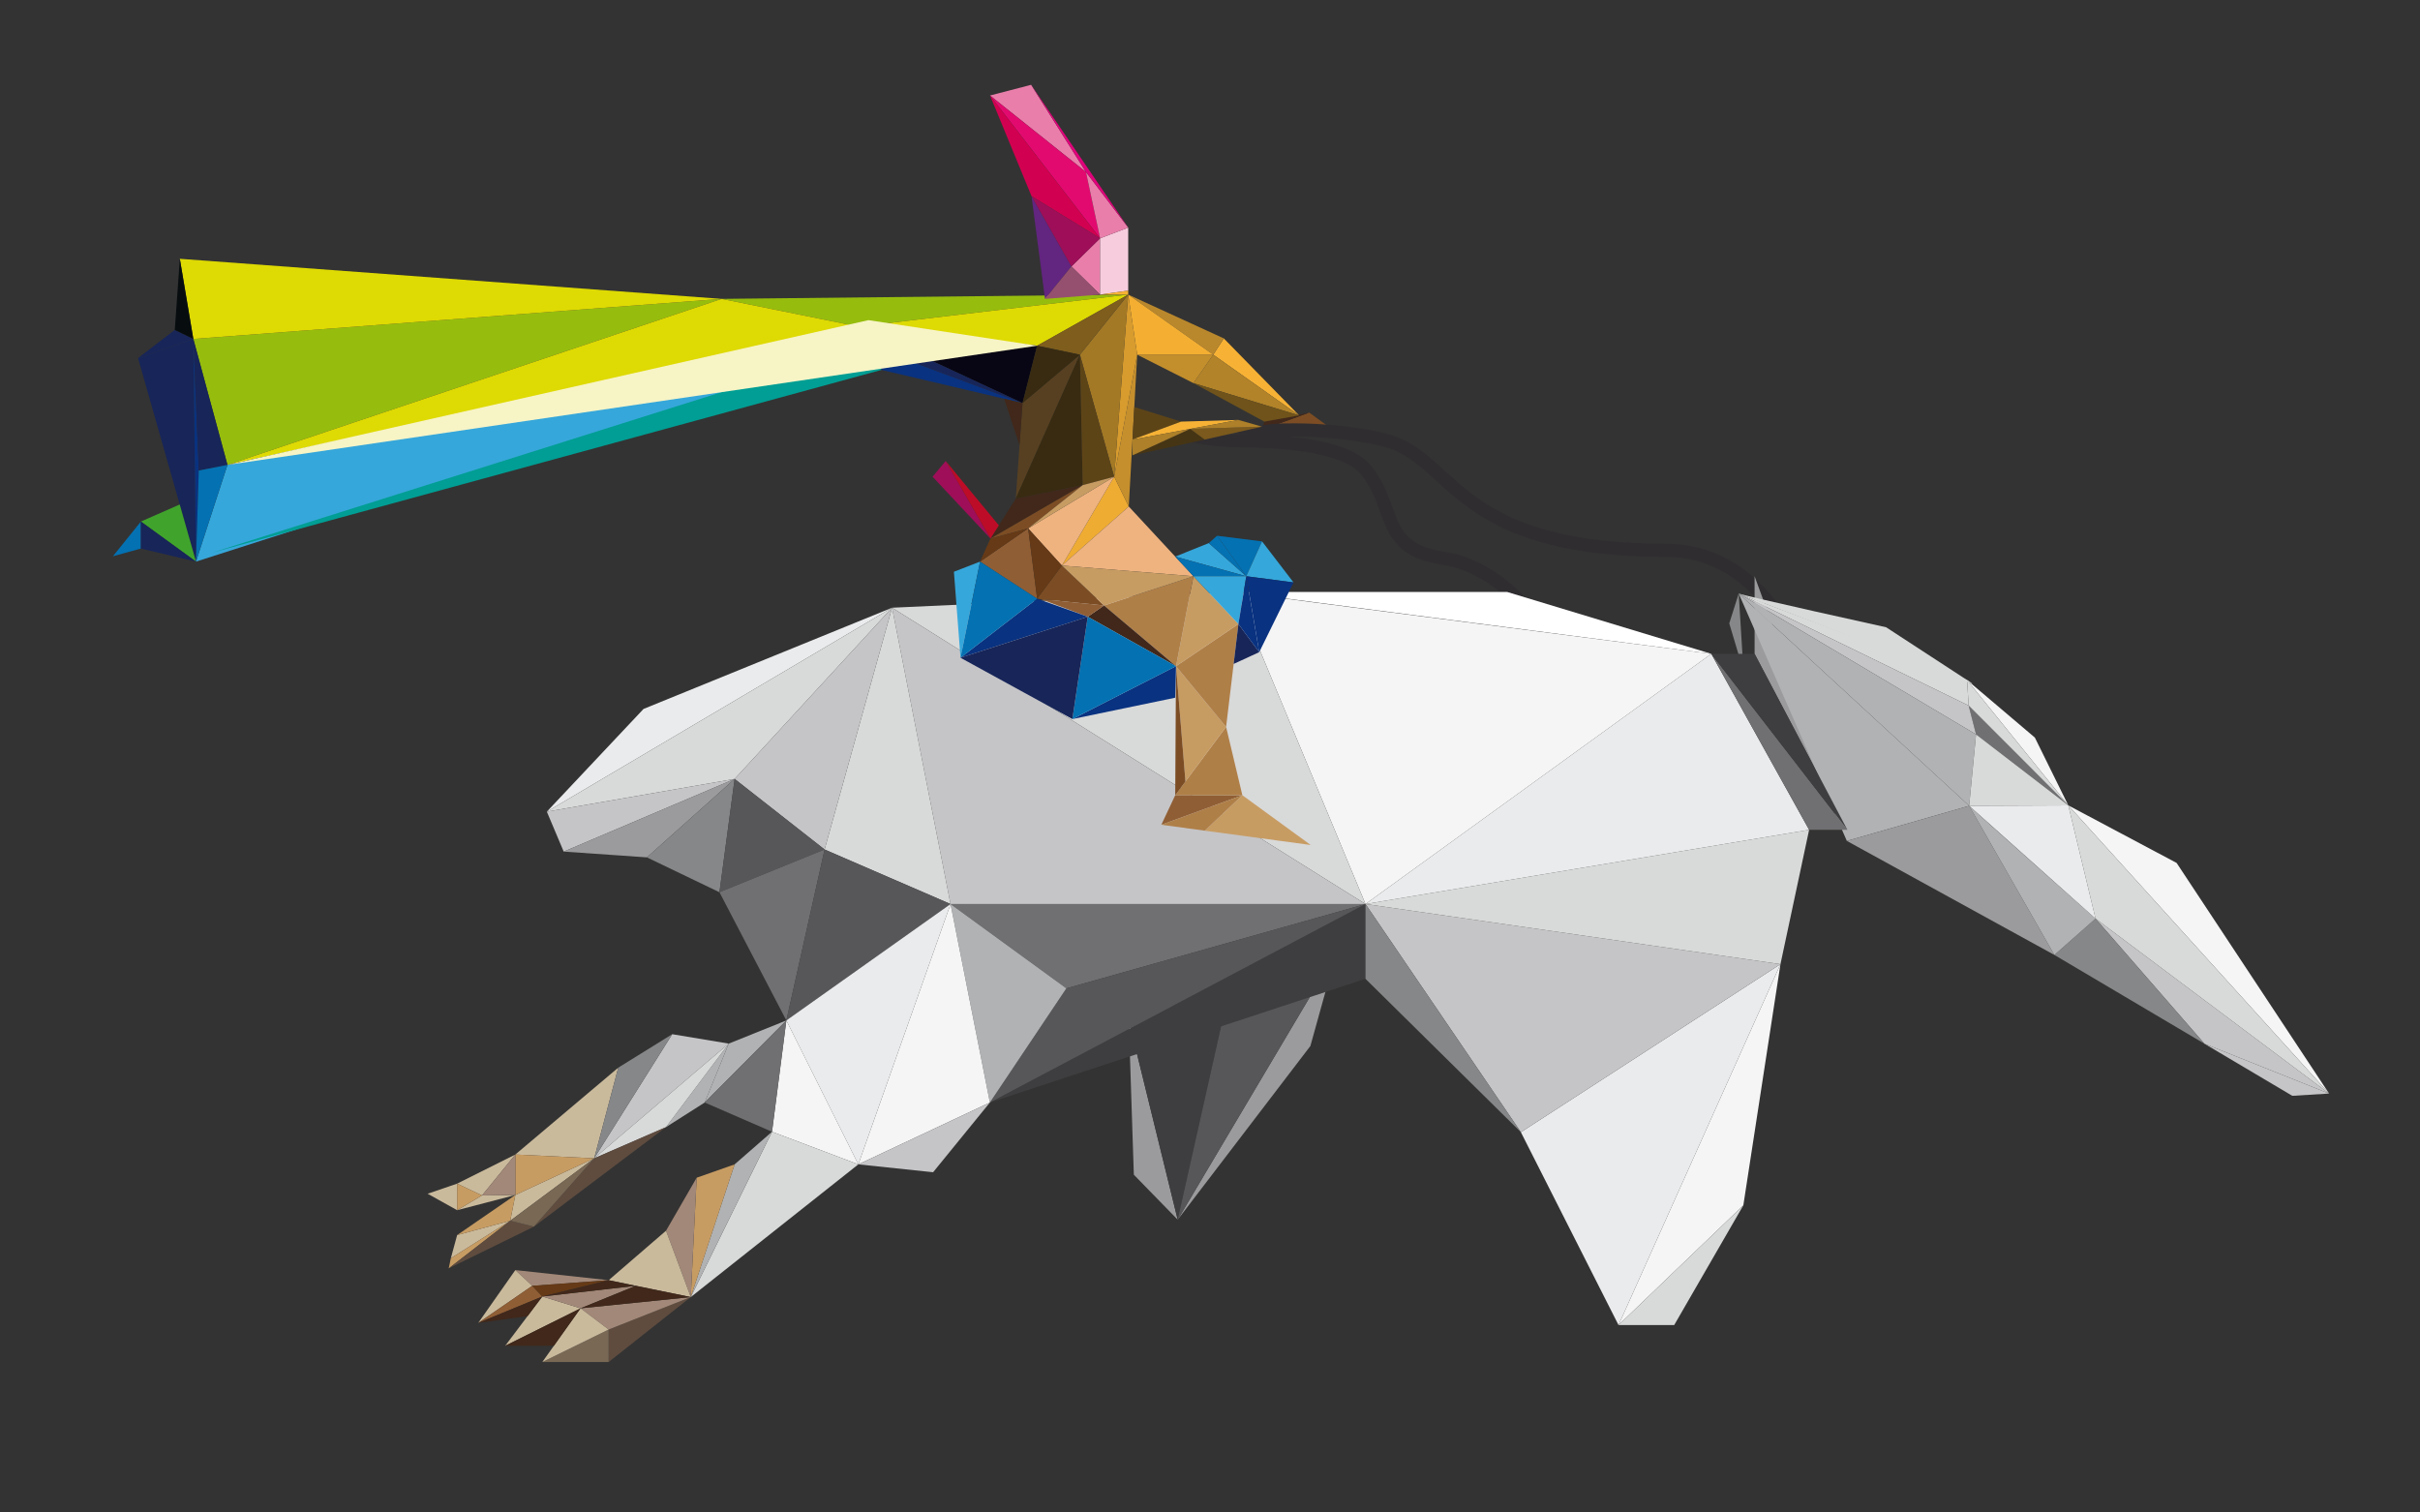 <svg version="1.1" xmlns="http://www.w3.org/2000/svg" xmlns:xlink="http://www.w3.org/1999/xlink" x="0" y="0" width="400" height="250" viewBox="0 0 400 250" enable-background="new 0 0 400 250" xml:space="preserve"><rect x="0" y="0" width="400" height="250" fill="#333333" stroke="none"/><g id="Capa_2"><g><polygon fill="#9B9B9D" points="186.575,168.676 187.411,194.17 194.66,201.605"/><polygon fill="#9B9B9D" points="220.909,157.369 216.594,172.891 194.66,201.605"/><polygon fill="#3E3D3F" points="186.575,168.676 203.287,163.174 194.66,201.605"/><polygon fill="#57575A" points="203.287,163.174 220.909,157.369 194.66,201.605"/></g><polygon fill="#F7B235" points="200.535,58.628 202.282,55.935 214.734,68.667"/><polygon fill="#7C4D24" points="216.408,68.201 221.055,71.59 208.603,71.033"/><polygon fill="#41281A" points="208.974,69.689 216.408,68.201 208.603,71.033"/><g><g><g><path fill="#302D30" d="M204.233,71.59c2.851,0.366,4.725,0.622,8.024,0.568l1.948,0l1.358,0.025l1.046,0.035l1.186,0.057 c0.8,0.044,1.622,0.102,2.46,0.178c1.677,0.151,3.421,0.369,5.197,0.682c0.889,0.155,1.784,0.336,2.683,0.543 c0.873,0.194,1.696,0.459,2.51,0.821c3.264,1.422,5.931,4.359,8.907,6.909c2.952,2.598,6.273,4.758,9.562,6.199 c3.284,1.464,6.466,2.328,9.176,2.899c5.438,1.103,9.003,1.21,8.997,1.246l2.459,0.16c0.786,0.04,1.744,0.079,2.849,0.105 l3.67,0.056c2.575,0.104,5.604,0.761,8.487,2.392c2.895,1.602,5.57,4.142,7.765,7.166c4.409,6.052,7.035,13.857,8.583,20.24 c0.514,2.121,0.858,3.88,1.028,4.758c0.606,3.25,1.242,5.036,2.2,7.746c0.425-2.848,0.524-4.821-0.062-8.147 c-0.165-0.9-0.513-2.699-1.037-4.872c-1.593-6.54-4.259-14.568-8.944-21.014c-2.334-3.216-5.243-6-8.466-7.783 c-3.209-1.815-6.616-2.553-9.458-2.663c-5.507-0.012-8.88-0.309-8.904-0.311c0.01-0.034-3.484-0.146-8.718-1.211 c-2.605-0.55-5.642-1.38-8.733-2.76c-3.103-1.365-6.177-3.359-9.021-5.86c-1.437-1.237-2.837-2.587-4.355-3.887 c-1.514-1.295-3.195-2.534-5.095-3.369c-0.939-0.42-1.939-0.739-2.906-0.954c-0.938-0.216-1.872-0.405-2.795-0.566 c-1.847-0.325-3.651-0.549-5.382-0.705c-0.864-0.078-1.711-0.137-2.535-0.183l-1.219-0.058l-1.075-0.035l-1.396-0.023 l-1.999,0.011C208.846,70.072,206.928,70.575,204.233,71.59z"/></g></g></g><g><g><g><path fill="#302D30" d="M196.721,73.078c2.829,0.518,4.708,0.831,8.019,0.85c0.68,0.007,1.875,0.021,3.364,0.08 c2.194,0.087,4.854,0.264,7.552,0.679c2.68,0.417,5.468,1.073,7.52,2.243c0.508,0.291,0.957,0.617,1.319,0.966 c0.339,0.322,0.682,0.777,0.985,1.198c0.602,0.849,1.048,1.677,1.387,2.396c0.667,1.443,0.979,2.423,0.988,2.417 c0.008,0.002,0.277,0.804,0.82,2.216c0.282,0.703,0.642,1.569,1.226,2.501c0.576,0.928,1.426,1.903,2.522,2.646 c1.091,0.748,2.368,1.27,3.677,1.619c0.655,0.175,1.322,0.312,1.991,0.42c0.66,0.103,1.217,0.201,1.822,0.354 c2.375,0.586,4.597,1.731,6.396,2.973c1.759,1.208,3.051,2.426,3.685,3.033c1.163,1.124,2.071,2.015,2.979,2.84 c0.901,0.833,1.809,1.591,2.841,2.589c-0.446-1.371-0.951-2.49-1.601-3.593c-0.657-1.098-1.475-2.185-2.703-3.396 c-0.671-0.655-2.047-1.961-3.961-3.279c-1.958-1.352-4.416-2.629-7.106-3.293c-0.656-0.168-1.384-0.295-2.003-0.39 c-0.608-0.098-1.203-0.221-1.773-0.373c-1.142-0.303-2.179-0.738-3.009-1.307c-1.677-1.124-2.438-2.849-2.958-4.147 c-0.507-1.31-0.799-2.17-0.804-2.164c-0.013,0.003-0.319-0.985-1.06-2.596c-0.376-0.8-0.883-1.749-1.577-2.729 c-0.353-0.484-0.711-0.984-1.254-1.513c-0.521-0.501-1.112-0.922-1.736-1.281c-2.515-1.419-5.464-2.065-8.279-2.517 c-2.824-0.435-5.554-0.613-7.802-0.701c-1.524-0.057-2.744-0.067-3.438-0.067C201.378,71.767,199.465,72.208,196.721,73.078z"/></g></g></g><polygon fill="#9B9B9D" points="290.015,108.072 305.349,137.16 290.015,95.246"/><g><polygon fill="#F5F5F6" points="384.97,180.755 359.771,142.635 341.869,133.12"/><polygon fill="#C5C5C7" points="364.375,172.521 378.894,181.128 384.97,180.755"/><polygon fill="#C5C5C7" points="346.369,151.838 364.375,172.521 384.97,180.755"/><polygon fill="#D8D9D9" points="346.369,151.838 341.869,133.12 384.97,180.755"/><polygon fill="#F5F5F6" points="341.869,133.12 336.339,121.912 325.14,112.41"/><path fill="#D8D9D9" d="M287.39,98.1c0.581,0.337,24.366,5.582,24.366,5.582l14.354,9.362L287.39,98.1z"/><polygon fill="#707072" points="326.623,121.392 325.398,116.625 341.869,133.12"/><polygon fill="#D8D9D9" points="325.14,112.41 325.398,116.625 341.869,133.12"/><polygon fill="#868788" points="285.83,103.037 288.176,110.902 287.39,98.1"/><polygon fill="#D8D9D9" points="325.398,116.625 287.39,98.1 325.14,112.41"/><polygon fill="#C5C5C7" points="326.623,121.392 287.39,98.1 325.398,116.625"/><polygon fill="#B0B2B3" points="325.484,133.194 305.263,138.996 287.39,98.1"/><polygon fill="#9B9B9D" points="339.567,157.843 325.484,133.194 305.263,138.996"/><polygon fill="#868788" points="339.567,157.843 364.375,172.521 346.369,151.838"/><path fill="#B0B2B3" d="M325.484,133.194c0.499,0.526,20.885,18.644,20.885,18.644l-6.802,6.005L325.484,133.194z"/><polygon fill="#B0B2B3" points="325.484,133.194 326.623,121.392 287.39,98.1"/><polygon fill="#D8D9D9" points="325.484,133.194 341.869,133.12 326.623,121.392"/><polygon fill="#EAEBEC" points="325.484,133.194 346.369,151.838 341.869,133.12"/></g><polygon fill="#F5F5F6" points="267.524,219.023 288.155,199.229 294.29,159.369"/><polygon fill="#D8D9D9" points="276.725,219.023 288.155,199.229 267.524,219.023"/><polygon fill="#EAEBEC" points="251.385,187.141 294.29,159.369 267.524,219.023"/><polygon fill="#C5C5C7" points="225.702,149.43 294.29,159.369 251.385,187.141"/><polygon fill="#D8D9D9" points="299.029,137.16 294.29,159.369 225.702,149.43"/><polygon fill="#EAEBEC" points="282.858,108.072 299.029,137.16 225.702,149.43"/><path fill="#F5F5F6" d="M204.233,97.848c1.395,0.278,78.625,10.224,78.625,10.224l-57.156,41.358L204.233,97.848z"/><polygon fill="#FFF" points="249.122,97.848 204.233,97.848 282.858,108.072"/><polygon fill="#707072" points="282.858,108.072 305.349,137.16 299.029,137.16"/><polygon fill="#3E3D3F" points="282.858,108.072 290.015,108.072 305.349,137.16"/><polygon fill="#D8D9D9" points="147.448,100.452 204.233,97.848 225.702,149.43"/><polygon fill="#3E3D3F" points="163.619,182.236 225.702,149.43 225.702,161.791"/><polygon fill="#868788" points="251.385,187.141 225.702,161.791 225.702,149.43"/><polygon fill="#EAEBEC" points="106.37,117.181 147.448,100.452 90.385,134.16"/><polygon fill="#D8D9D9" points="121.426,128.75 90.385,134.16 147.448,100.452"/><polygon fill="#C5C5C7" points="157.113,149.43 225.702,149.43 147.448,100.452"/><polygon fill="#D8D9D9" points="136.296,140.414 157.113,149.43 147.448,100.452"/><polygon fill="#C5C5C7" points="121.426,128.75 136.296,140.414 147.448,100.452"/><polygon fill="#C5C5C7" points="93.173,140.762 90.385,134.16 121.426,128.75"/><polygon fill="#9B9B9D" points="106.928,141.717 93.173,140.762 121.426,128.75"/><polygon fill="#868788" points="118.917,147.479 121.426,128.75 106.928,141.717"/><polygon fill="#57575A" points="118.917,147.479 136.296,140.414 121.426,128.75"/><polygon fill="#707072" points="129.977,168.668 136.296,140.414 118.917,147.479"/><polygon fill="#57575A" points="157.113,149.43 129.977,168.668 136.296,140.414"/><polygon fill="#707072" points="176.259,163.369 225.702,149.43 157.113,149.43"/><polygon fill="#57575A" points="163.619,182.236 176.259,163.369 225.702,149.43"/><polygon fill="#B0B2B3" points="157.113,149.43 163.619,182.236 176.259,163.369"/><polygon fill="#F5F5F6" points="141.872,192.459 163.619,182.236 157.113,149.43"/><polygon fill="#C5C5C7" points="141.872,192.459 154.232,193.76 163.619,182.236"/><polygon fill="#EAEBEC" points="129.977,168.668 141.872,192.459 157.113,149.43"/><polygon fill="#F5F5F6" points="127.606,187.068 129.977,168.668 141.872,192.459"/><polygon fill="#D8D9D9" points="114.177,214.393 127.606,187.068 141.872,192.459"/><polygon fill="#B0B2B3" points="127.606,187.068 121.426,192.459 114.177,214.393"/><polygon fill="#C79C63" points="115.153,194.666 121.426,192.459 114.177,214.393"/><path fill="#C5C5C7" d="M102.652,211.605"/><polygon fill="#A28878" points="110.087,203.426 115.153,194.666 114.177,214.393"/><polygon fill="#CABA9C" points="100.607,211.605 110.087,203.426 114.177,214.393"/><polygon fill="#5F4C3F" points="100.607,225.127 114.177,214.393 100.607,219.758"/><polygon fill="#786854" points="89.642,225.127 100.607,219.758 100.607,225.127"/><polygon fill="#A28878" points="114.177,214.393 95.961,216.252 100.607,219.758"/><polygon fill="#CABA9C" points="89.642,225.127 95.961,216.252 100.607,219.758"/><polygon fill="#A28878" points="85.18,209.934 100.607,211.605 87.968,212.535"/><polygon fill="#CABA9C" points="79.046,218.668 85.18,209.934 87.968,212.535"/><polygon fill="#CABA9C" points="89.642,214.299 95.961,216.252 83.507,222.443"/><polygon fill="#A28878" points="105.069,212.535 89.642,214.299 95.961,216.252"/><polygon fill="#41281A" points="83.507,222.443 91.552,222.443 95.961,216.252"/><polygon fill="#41281A" points="105.069,212.535 114.177,214.393 95.961,216.252"/><polygon fill="#905E35" points="79.046,218.668 89.642,214.299 87.968,212.535"/><polygon fill="#663A16" points="100.607,211.605 87.968,212.535 89.642,214.299"/><polygon fill="#41281A" points="100.607,211.605 105.069,212.535 89.642,214.299"/><polygon fill="#41281A" points="87.198,217.543 79.046,218.668 89.642,214.299"/><polygon fill="#CABA9C" points="102.189,176.475 98.215,191.459 85.18,190.832"/><polygon fill="#CABA9C" points="75.562,200.033 70.683,197.314 75.562,195.643"/><polygon fill="#CABA9C" points="79.674,197.594 85.18,190.832 75.562,195.643"/><polygon fill="#CABA9C" points="84.344,201.775 75.562,204.146 74.516,207.979"/><polygon fill="#CABA9C" points="98.215,191.459 84.344,201.775 85.18,197.523"/><polygon fill="#CABA9C" points="75.562,200.033 79.674,197.594 85.18,197.523"/><path fill="#CABA9C" d="M129.977,168.668"/><polygon fill="#B0B2B3" points="120.451,172.5 116.478,182.236 129.977,168.668"/><polygon fill="#C5C5C7" points="111.111,170.945 120.451,172.5 98.215,191.459"/><polygon fill="#B0B2B3" points="110.087,186.301 116.478,182.236 120.451,172.5"/><polygon fill="#D8D9D9" points="98.215,191.459 110.087,186.301 120.451,172.5"/><polygon fill="#C79C63" points="74.168,209.652 74.516,207.979 84.344,201.775"/><polygon fill="#C79C63" points="75.562,195.643 79.674,197.594 75.562,200.033"/><polygon fill="#C79C63" points="85.18,190.832 98.215,191.459 85.18,197.523"/><polygon fill="#C79C63" points="75.562,204.146 85.18,197.523 84.344,201.775"/><polygon fill="#A28878" points="85.18,190.832 85.18,197.523 79.674,197.594"/><polygon fill="#5F4C3F" points="88.248,202.752 110.087,186.301 98.215,191.459"/><polygon fill="#5F4C3F" points="74.168,209.652 88.248,202.752 84.344,201.775"/><polygon fill="#786854" points="88.248,202.752 98.215,191.459 84.344,201.775"/><polygon fill="#707072" points="116.478,182.236 127.606,187.068 129.977,168.668"/><polygon fill="#868788" points="102.189,176.475 111.111,170.945 98.215,191.459"/><polygon fill="#EFAC32" points="175.516,93.481 184.159,78.796 186.575,83.722"/><polygon fill="#EFB380" points="169.94,87.347 175.516,93.481 184.159,78.796"/><polygon fill="#EFB380" points="197.264,95.247 186.575,83.722 175.516,93.481"/><g><polygon fill="#96BD0D" points="31.955,56.025 119.269,49.401 37.598,76.843"/><polygon fill="#96BD0D" points="186.482,48.693 119.269,49.401 141.872,53.982"/><polygon fill="#DEDA03" points="171.43,57.144 141.872,53.982 186.482,48.693"/><polygon fill="#DEDA03" points="37.598,76.843 141.872,53.982 119.269,49.401"/><polygon fill="#DEDA03" points="29.725,42.777 31.955,56.025 119.269,49.401"/><polygon fill="#172559" points="22.821,59.185 32.394,92.83 31.955,56.025"/><polygon fill="#172559" points="28.888,54.539 22.821,59.185 31.955,56.025"/><polygon fill="#070D0F" points="28.888,54.539 29.725,42.777 31.955,56.025"/><polygon fill="#40A42C" points="23.286,86.209 29.707,83.387 32.394,92.83"/><polygon fill="#0471B2" points="18.665,91.943 23.286,86.209 23.286,90.67"/><polygon fill="#172559" points="23.286,90.67 32.394,92.83 23.286,86.209"/><polygon fill="#093280" points="32.394,92.83 32.858,77.774 31.955,56.025"/><polygon fill="#36A7DA" points="143.615,57.144 32.394,92.83 37.598,76.843"/><polygon fill="#093280" points="141.872,53.982 143.615,57.144 37.598,76.843"/><polygon fill="#093280" points="145.705,61.142 169.013,66.624 143.615,57.144"/><polygon fill="#080614" points="171.43,57.144 169.013,66.624 141.872,53.982"/><polygon fill="#172559" points="141.872,53.982 169.013,66.624 143.615,57.144"/><polygon fill="#E97EAA" points="163.643,15.785 170.43,14.019 179.496,28.434"/><polygon fill="#E20A6F" points="181.836,39.391 179.496,28.434 163.643,15.785"/><polygon fill="#622580" points="172.728,49.409 170.498,32.421 177.093,44.042"/><polygon fill="#D20050" points="163.643,15.785 170.498,32.421 181.836,39.391"/><polygon fill="#E97EAA" points="181.836,48.693 181.836,39.391 177.093,44.042"/><polygon fill="#F7CDDE" points="186.482,37.625 186.482,48.035 181.836,48.693 181.836,39.391"/><polygon fill="#95506F" points="172.728,49.409 181.836,48.693 177.093,44.042"/><polygon fill="#E97EAA" points="186.482,37.625 179.496,28.434 181.836,39.391"/><polygon fill="#E0027A" points="170.43,14.019 186.482,37.625 179.496,28.434"/><polygon fill="#F7B235" points="186.482,48.035 186.482,48.693 181.836,48.693"/><polygon fill="#B28329" points="200.535,58.628 197.264,63.328 214.734,68.667"/><polygon fill="#6F531A" points="208.974,69.689 197.264,63.328 214.734,68.667"/><polygon fill="#BA882C" points="186.482,48.693 202.282,55.935 200.535,58.628"/><polygon fill="#C38E2C" points="187.969,58.628 197.264,63.328 200.535,58.628"/><polygon fill="#F4AF32" points="186.482,48.693 187.969,58.628 200.535,58.628"/><polygon fill="#D79B2E" points="184.159,78.796 187.969,58.628 186.482,48.693"/><polyline fill="#C58F2D" points="186.575,83.722 184.159,78.796 187.969,58.628"/><polygon fill="#A37926" points="178.496,58.628 184.159,78.796 186.482,48.693"/><polygon fill="#7E5D1D" points="171.43,57.144 178.496,58.628 186.482,48.693"/><polygon fill="#574021" points="167.895,82.421 178.496,58.628 169.013,66.624"/><polygon fill="#382B11" points="171.43,57.144 178.496,58.628 169.013,66.624"/><polygon fill="#382B11" points="167.895,82.421 178.955,80.191 178.496,58.628"/><polygon fill="#5D4417" points="178.955,80.191 184.159,78.796 178.496,58.628"/><polygon fill="#5D4417" points="187.488,67.277 195.219,69.689 187.189,72.656"/><polygon fill="#F7B235" points="204.698,69.41 195.219,69.689 187.189,72.656"/><polygon fill="#463514" points="187.189,75.265 199.122,72.656 196.721,70.888"/><polygon fill="#AD8029" points="196.721,70.888 187.189,72.656 187.189,75.265"/><polygon fill="#7C5A1D" points="208.603,70.525 199.122,72.656 196.721,70.888"/><polygon fill="#AD8029" points="204.698,69.41 208.603,70.525 196.721,70.888"/><polygon fill="#41281A" points="163.713,89.02 167.895,82.421 178.955,80.191"/><polygon fill="#7C4D24" points="178.955,80.191 169.94,87.347 163.713,89.02"/><polygon fill="#C79C63" points="178.955,80.191 184.159,78.796 169.94,87.347"/><polygon fill="#41281A" points="165.967,65.907 168.52,73.597 169.013,66.624"/><polygon fill="#172559" points="31.955,56.025 37.598,76.843 32.858,77.774"/><polygon fill="#0471B2" points="37.598,76.843 32.394,92.83 32.858,77.774"/><polygon fill="#009E94" points="35.064,91.346 145.705,61.142 143.615,57.144"/><polygon fill="#9F0E59" points="181.836,39.391 177.093,44.042 170.498,32.421"/><polygon fill="#9F0E59" points="154.141,78.796 156.313,76.196 163.713,89.02"/><polygon fill="#BD0C27" points="156.313,76.196 165.097,86.837 163.713,89.02"/><polygon fill="#C79C63" points="216.641,139.67 205.349,131.445 199.122,137.301"/><polygon fill="#905E35" points="191.955,136.324 194.252,131.445 205.349,131.445"/><polygon fill="#AF7F48" points="205.349,131.445 199.122,137.301 191.955,136.324"/><polygon fill="#AF7F48" points="202.661,120.154 194.252,131.445 205.349,131.445"/><polygon fill="#C79C63" points="194.381,110.117 195.943,129.174 202.661,120.154"/><polygon fill="#AF7F48" points="204.698,103.146 202.661,120.154 194.381,110.117"/><polygon fill="#C79C63" points="197.264,95.247 204.698,103.146 194.381,110.117"/><polygon fill="#AF7F48" points="182.489,100.08 194.381,110.117 197.264,95.247"/><polygon fill="#905E35" points="161.993,92.83 171.43,98.963 169.94,87.347"/><polygon fill="#7C4D24" points="182.489,100.08 175.516,93.481 171.43,98.963"/><polygon fill="#C79C63" points="197.264,95.247 175.516,93.481 182.489,100.08"/><polygon fill="#663A16" points="163.713,89.02 161.993,92.83 169.94,87.347"/><polygon fill="#663A16" points="171.43,98.963 169.94,87.347 175.516,93.481"/><polygon fill="#7C4D24" points="194.252,131.445 194.381,110.117 195.943,129.174"/><polygon fill="#41281A" points="179.79,101.938 194.381,110.117 182.489,100.08"/><polygon fill="#905E35" points="172.014,99.022 179.79,101.938 182.489,100.08"/><polygon fill="#36A7DA" points="194.252,92 199.801,89.765 205.999,95.247"/><polygon fill="#0471B2" points="201.165,88.557 205.999,95.247 199.801,89.765"/><polygon fill="#0471B2" points="205.999,95.247 201.165,88.557 208.603,89.485"/><polygon fill="#36A7DA" points="213.805,96.271 208.603,89.485 205.999,95.247"/><polygon fill="#093280" points="208.135,107.795 213.805,96.271 205.999,95.247"/><polygon fill="#0471B2" points="194.252,92 197.264,95.247 205.999,95.247"/><polygon fill="#36A7DA" points="204.698,103.146 205.999,95.247 197.264,95.247"/><polygon fill="#172559" points="203.908,109.742 208.135,107.795 204.698,103.146"/><polygon fill="#093280" points="208.135,107.795 205.999,95.247 204.698,103.146"/><polyline fill="#36A7DA" points="161.993,92.83 157.671,94.503 158.764,108.724 158.764,108.724"/><polygon fill="#093280" points="194.252,115.323 177.252,118.854 194.381,110.117"/><polygon fill="#0471B2" points="179.79,101.938 177.252,118.854 194.381,110.117"/><polygon fill="#093280" points="158.764,108.724 171.43,98.963 179.79,101.938"/><polygon fill="#0471B2" points="158.764,108.724 161.993,92.83 171.43,98.963"/><polygon fill="#172559" points="158.764,108.724 177.252,118.854 179.79,101.938"/><line fill="#57575A" x1="191.955" y1="136.324" x2="194.252" y2="131.445"/><path fill="#57575A" d="M189.255,139.67"/></g><polygon fill="#F7F4C6" points="37.598,76.843 171.43,57.144 143.545,52.918"/></g></svg>